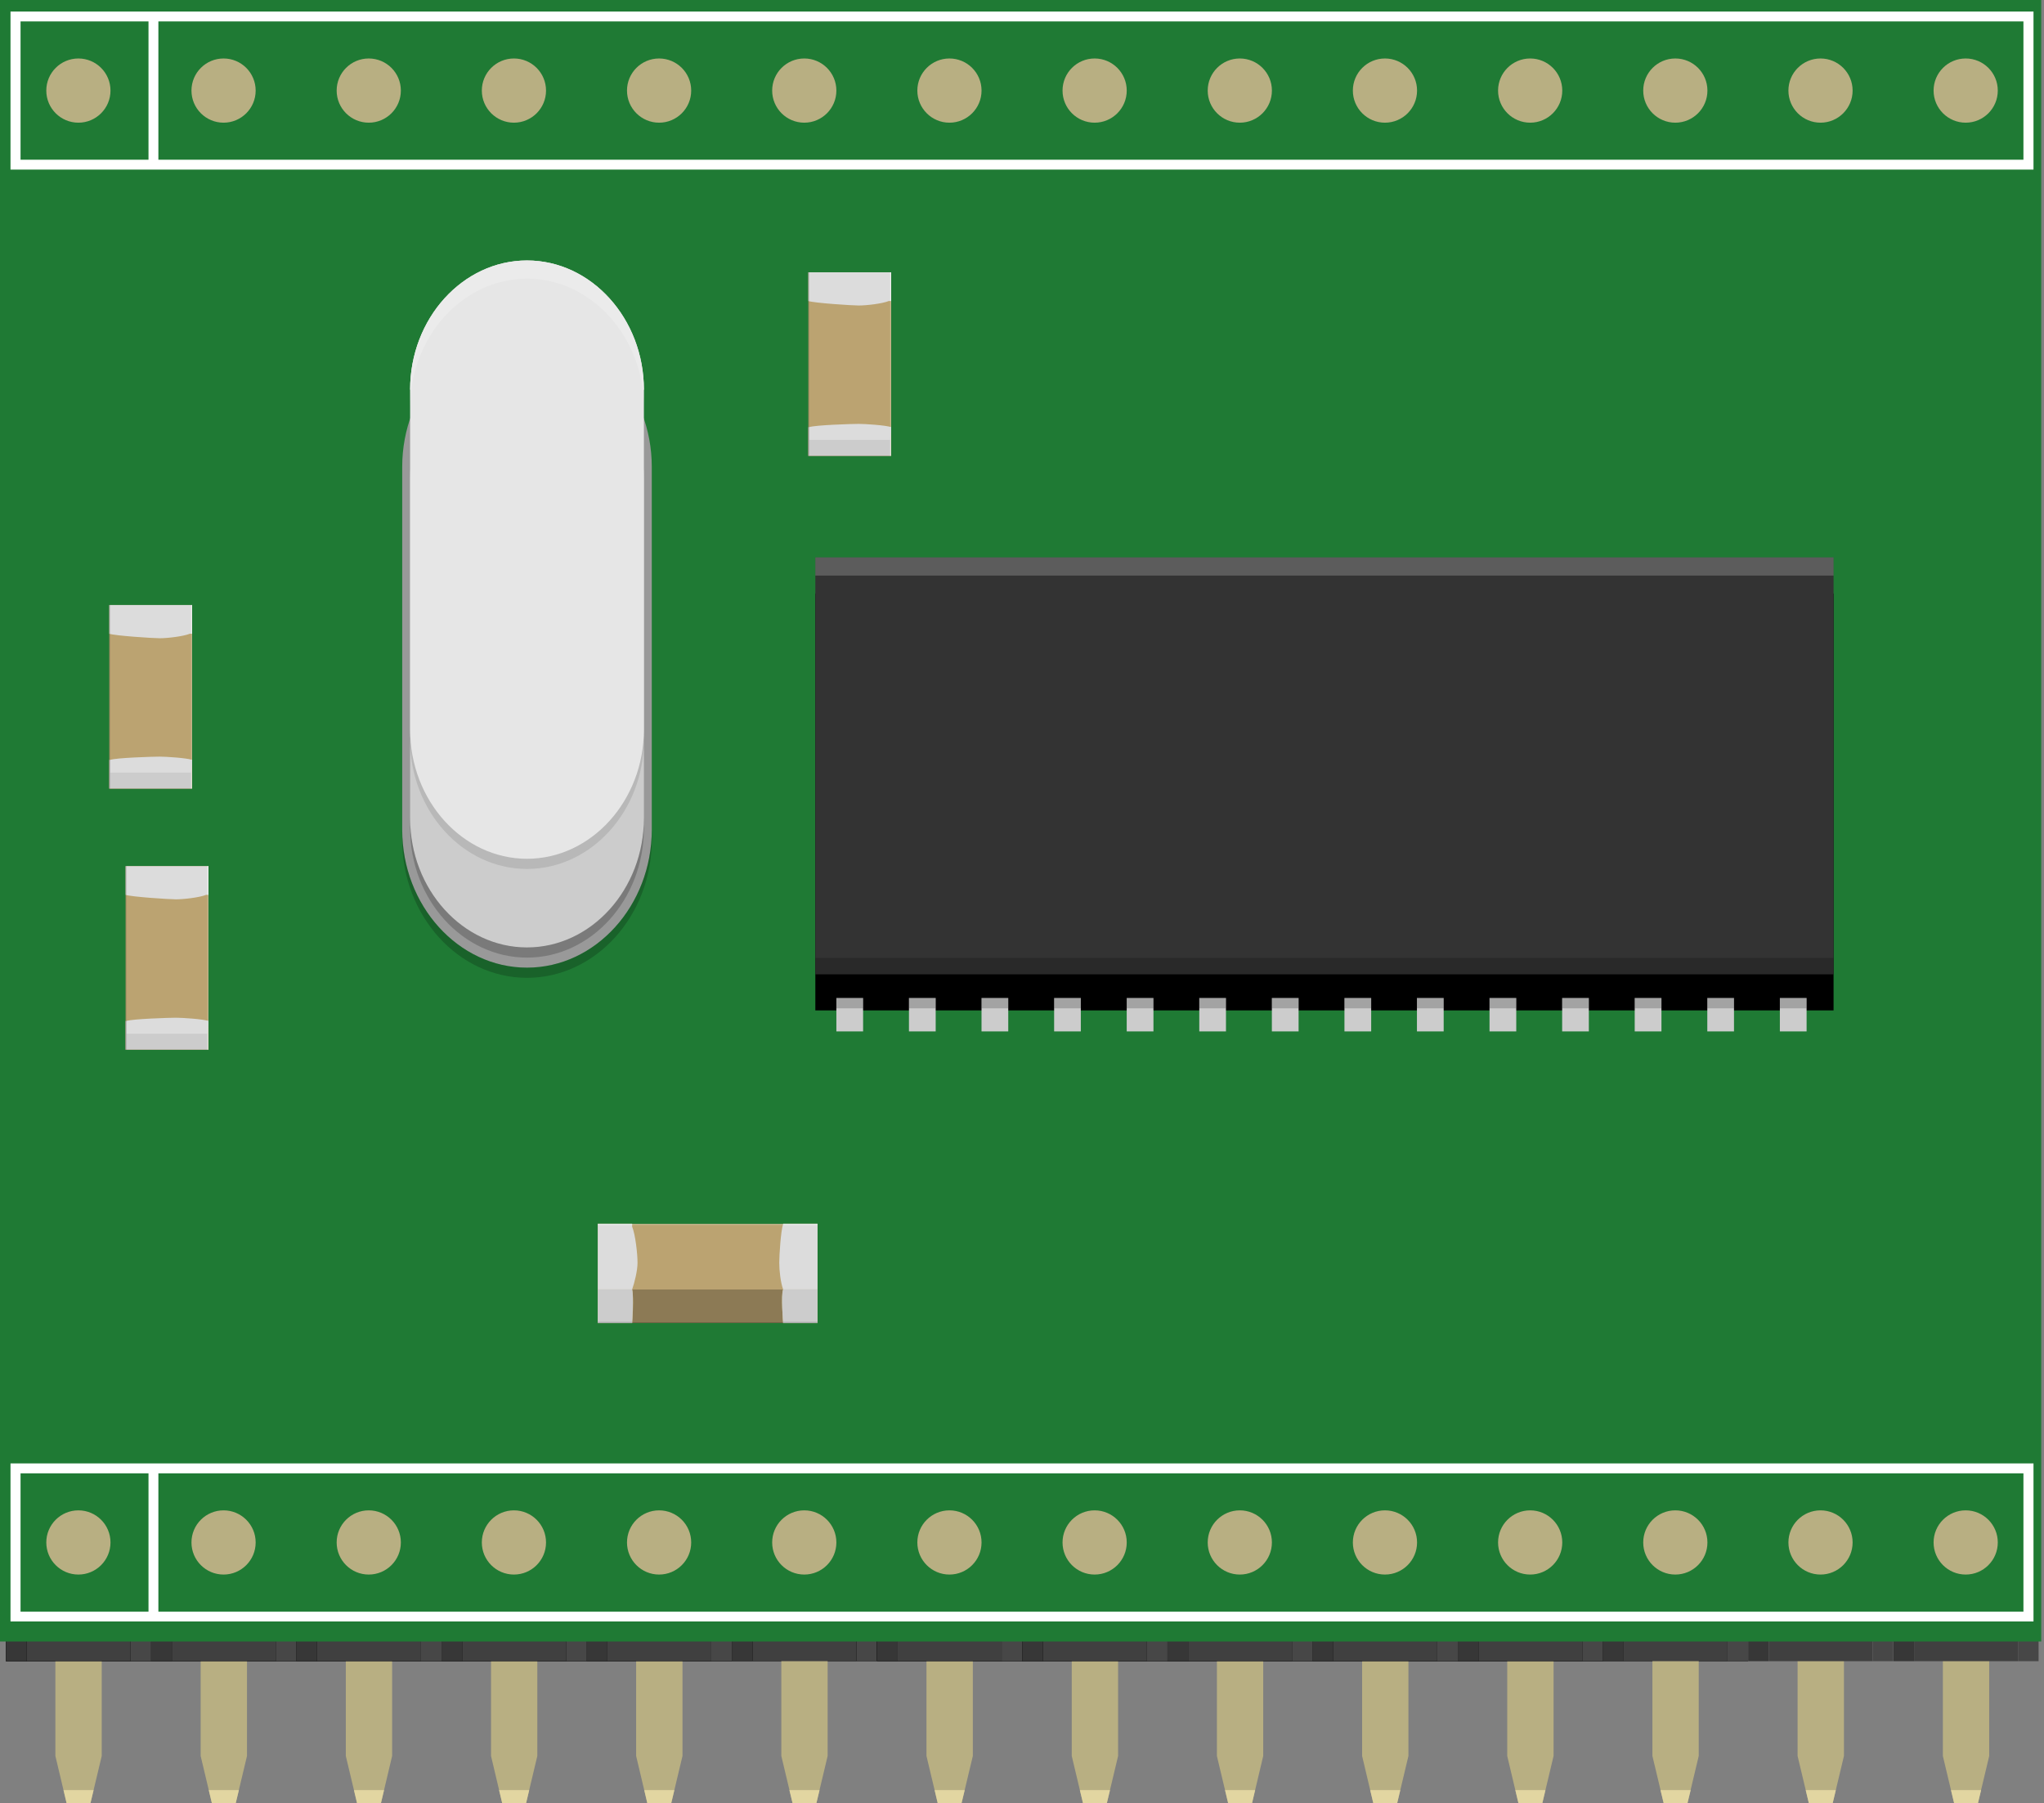 <?xml version="1.0" encoding="utf-8"?>
<!-- Generator: Adobe Illustrator 15.1.0, SVG Export Plug-In . SVG Version: 6.00 Build 0)  -->
<!DOCTYPE svg PUBLIC "-//W3C//DTD SVG 1.1//EN" "http://www.w3.org/Graphics/SVG/1.1/DTD/svg11.dtd">
<svg version="1.1" id="Ebene_1" xmlns:svg="http://www.w3.org/2000/svg"
	 xmlns="http://www.w3.org/2000/svg" xmlns:xlink="http://www.w3.org/1999/xlink" x="0px" y="0px" width="101.375px"
	 height="89.427px" viewBox="0 0 101.375 89.427" enable-background="new 0 0 101.375 89.427" xml:space="preserve">
<rect x="0" y="0" width="101.375" height="89.427" fill="#808080" stroke="none"/>
<polyline points="0.295,82.381 43.499,82.381 43.499,78.688 0.295,78.688 "/>
<polygon fill="#B8AF82" points="33.849,87.08 33.29,89.426 32.106,89.426 31.55,87.08 31.55,80.949 33.849,80.949 "/>
<polygon fill="#E2D6A1" points="33.29,89.426 33.446,88.771 31.952,88.771 32.106,89.426 "/>
<polygon fill="#B8AF82" points="26.649,87.08 26.091,89.426 24.909,89.426 24.353,87.08 24.353,80.949 26.649,80.949 "/>
<polygon fill="#E2D6A1" points="26.091,89.426 26.247,88.771 24.753,88.771 24.909,89.426 "/>
<polygon fill="#B8AF82" points="19.448,87.081 18.892,89.427 17.71,89.427 17.151,87.081 17.151,80.949 19.448,80.949 "/>
<polygon fill="#E2D6A1" points="18.892,89.427 19.048,88.771 17.554,88.771 17.71,89.427 "/>
<polygon fill="#B8AF82" points="12.25,87.081 11.69,89.427 10.51,89.427 9.952,87.081 9.952,80.949 12.25,80.949 "/>
<polygon fill="#E2D6A1" points="11.69,89.427 11.848,88.771 10.354,88.771 10.51,89.427 "/>
<polygon fill="#B8AF82" points="5.045,87.081 4.485,89.427 3.305,89.427 2.747,87.081 2.747,80.949 5.045,80.949 "/>
<polygon fill="#E2D6A1" points="4.485,89.427 4.643,88.771 3.149,88.771 3.305,89.427 "/>
<polygon points="0.295,78.688 0.295,82.381 36.3,82.381 36.3,78.688 "/>
<rect x="8.524" y="78.688" fill="#404040" width="5.154" height="3.692"/>
<polygon fill="#474747" points="13.678,82.381 14.7,82.381 14.7,78.688 13.678,78.688 "/>
<polygon fill="#373737" points="8.524,78.688 7.5,78.688 7.5,82.381 8.524,82.381 "/>
<rect x="30.122" y="78.688" fill="#404040" width="5.154" height="3.692"/>
<polygon fill="#474747" points="35.276,82.381 36.3,82.381 36.3,78.688 35.276,78.688 "/>
<polygon fill="#373737" points="30.122,78.688 29.101,78.688 29.101,82.381 30.122,82.381 "/>
<polygon fill="#B8AF82" points="41.048,87.08 40.489,89.426 39.31,89.426 38.751,87.08 38.751,80.949 41.048,80.949 "/>
<polygon fill="#E2D6A1" points="40.489,89.426 40.647,88.771 39.151,88.771 39.31,89.426 "/>
<rect x="37.323" y="78.688" fill="#404040" width="5.152" height="3.692"/>
<polygon fill="#474747" points="42.478,82.381 43.499,82.381 43.499,78.688 42.478,78.688 "/>
<polygon fill="#373737" points="37.323,78.688 36.3,78.688 36.3,82.381 37.323,82.381 "/>
<rect x="22.923" y="78.688" fill="#404040" width="5.154" height="3.692"/>
<polygon fill="#474747" points="28.077,82.381 29.101,82.381 29.101,78.688 28.077,78.688 "/>
<polygon fill="#373737" points="22.923,78.688 21.899,78.688 21.899,82.381 22.923,82.381 "/>
<rect x="15.723" y="78.688" fill="#404040" width="5.155" height="3.692"/>
<polygon fill="#474747" points="20.878,82.381 21.899,82.381 21.899,78.688 20.878,78.688 "/>
<polygon fill="#373737" points="15.723,78.688 14.7,78.688 14.7,82.381 15.723,82.381 "/>
<rect x="1.319" y="78.688" fill="#404040" width="5.153" height="3.692"/>
<polygon fill="#474747" points="6.473,82.381 7.495,82.381 7.495,78.688 6.473,78.688 "/>
<polygon fill="#373737" points="1.319,78.688 0.295,78.688 0.295,82.381 1.319,82.381 "/>
<polyline points="43.499,82.381 86.702,82.381 86.702,78.688 43.499,78.688 "/>
<polygon fill="#B8AF82" points="77.052,87.08 76.493,89.426 75.31,89.426 74.753,87.08 74.753,80.949 77.052,80.949 "/>
<polygon fill="#E2D6A1" points="76.493,89.426 76.649,88.771 75.155,88.771 75.31,89.426 "/>
<polygon fill="#B8AF82" points="69.853,87.08 69.294,89.426 68.112,89.426 67.556,87.08 67.556,80.949 69.853,80.949 "/>
<polygon fill="#E2D6A1" points="69.294,89.426 69.45,88.771 67.956,88.771 68.112,89.426 "/>
<polygon fill="#B8AF82" points="62.651,87.081 62.095,89.427 60.913,89.427 60.354,87.081 60.354,80.949 62.651,80.949 "/>
<polygon fill="#E2D6A1" points="62.095,89.427 62.251,88.771 60.757,88.771 60.913,89.427 "/>
<polygon fill="#B8AF82" points="55.454,87.081 54.894,89.427 53.714,89.427 53.155,87.081 53.155,80.949 55.454,80.949 "/>
<polygon fill="#E2D6A1" points="54.894,89.427 55.052,88.771 53.558,88.771 53.714,89.427 "/>
<polygon fill="#B8AF82" points="48.249,87.081 47.688,89.427 46.509,89.427 45.95,87.081 45.95,80.949 48.249,80.949 "/>
<polygon fill="#E2D6A1" points="47.688,89.427 47.847,88.771 46.353,88.771 46.509,89.427 "/>
<polygon points="43.499,78.688 43.499,82.381 79.503,82.381 79.503,78.688 "/>
<rect x="51.728" y="78.688" fill="#404040" width="5.154" height="3.692"/>
<polygon fill="#474747" points="56.882,82.381 57.903,82.381 57.903,78.688 56.882,78.688 "/>
<polygon fill="#373737" points="51.728,78.688 50.704,78.688 50.704,82.381 51.728,82.381 "/>
<rect x="73.325" y="78.688" fill="#404040" width="5.154" height="3.692"/>
<polygon fill="#474747" points="78.479,82.381 79.503,82.381 79.503,78.688 78.479,78.688 "/>
<polygon fill="#373737" points="73.325,78.688 72.304,78.688 72.304,82.381 73.325,82.381 "/>
<polygon fill="#B8AF82" points="84.251,87.08 83.692,89.426 82.513,89.426 81.954,87.08 81.954,80.949 84.251,80.949 "/>
<polygon fill="#E2D6A1" points="83.692,89.426 83.851,88.771 82.354,88.771 82.513,89.426 "/>
<rect x="80.526" y="78.688" fill="#404040" width="5.152" height="3.692"/>
<polygon fill="#474747" points="85.681,82.381 86.702,82.381 86.702,78.688 85.681,78.688 "/>
<polygon fill="#373737" points="80.526,78.688 79.503,78.688 79.503,82.381 80.526,82.381 "/>
<rect x="66.126" y="78.688" fill="#404040" width="5.154" height="3.692"/>
<polygon fill="#474747" points="71.28,82.381 72.304,82.381 72.304,78.688 71.28,78.688 "/>
<polygon fill="#373737" points="66.126,78.688 65.103,78.688 65.103,82.381 66.126,82.381 "/>
<rect x="58.927" y="78.688" fill="#404040" width="5.154" height="3.692"/>
<polygon fill="#474747" points="64.081,82.381 65.103,82.381 65.103,78.688 64.081,78.688 "/>
<polygon fill="#373737" points="58.927,78.688 57.903,78.688 57.903,82.381 58.927,82.381 "/>
<rect x="44.522" y="78.688" fill="#404040" width="5.153" height="3.692"/>
<polygon fill="#474747" points="49.677,82.381 50.698,82.381 50.698,78.688 49.677,78.688 "/>
<polygon fill="#373737" points="44.522,78.688 43.499,78.688 43.499,82.381 44.522,82.381 "/>
<polygon fill="#B8AF82" points="98.658,87.081 98.098,89.427 96.918,89.427 96.359,87.081 96.359,80.949 98.658,80.949 "/>
<polygon fill="#E2D6A1" points="98.098,89.427 98.256,88.771 96.762,88.771 96.918,89.427 "/>
<polygon fill="#B8AF82" points="91.453,87.081 90.893,89.427 89.713,89.427 89.154,87.081 89.154,80.949 91.453,80.949 "/>
<polygon fill="#E2D6A1" points="90.893,89.427 91.051,88.771 89.557,88.771 89.713,89.427 "/>
<rect x="94.932" y="78.688" fill="#404040" width="5.154" height="3.692"/>
<polygon fill="#474747" points="100.086,82.381 101.107,82.381 101.107,78.688 100.086,78.688 "/>
<polygon fill="#373737" points="94.932,78.688 93.908,78.688 93.908,82.381 94.932,82.381 "/>
<rect x="87.727" y="78.688" fill="#404040" width="5.153" height="3.692"/>
<polygon fill="#474747" points="92.881,82.381 93.902,82.381 93.902,78.688 92.881,78.688 "/>
<polygon fill="#373737" points="87.727,78.688 86.703,78.688 86.703,82.381 87.727,82.381 "/>
<g>
	<g id="breadboard">
		<g>
			<g>
				<path fill="#1F7A34" d="M0,81.404V0h101.238v81.404H0z"/>
			</g>
		</g>
	</g>
	<g>
		<g>
			<rect x="40.438" y="29.432" width="50.5" height="20.675"/>
		</g>
	</g>
	<g>
		<g>
			<rect x="40.438" y="27.641" fill="#333333" width="50.5" height="20.675"/>
			<rect x="40.438" y="47.503" opacity="0.2" width="50.5" height="0.813"/>
		</g>
	</g>
	<g>
		<g>
			<path fill="#999999" d="M26.137,16.311c3.404,0,6.189,3.077,6.189,6.841v17.995c0,3.761-2.785,6.84-6.189,6.84
				c-3.403,0-6.189-3.077-6.189-6.84V23.151C19.948,19.388,22.734,16.311,26.137,16.311z"/>
		</g>
	</g>
	<g>
		<g>
			<path fill="#CCCCCC" d="M26.137,17.313c3.189,0,5.798,2.882,5.798,6.408v16.856c0,3.523-2.609,6.407-5.798,6.407
				c-3.188,0-5.797-2.883-5.797-6.407V23.72C20.34,20.195,22.949,17.313,26.137,17.313z"/>
		</g>
	</g>
	<g>
		<g>
			<path fill="#E6E6E6" d="M26.137,12.917c3.189,0,5.798,2.882,5.798,6.408v16.856c0,3.523-2.609,6.407-5.798,6.407
				c-3.188,0-5.797-2.883-5.797-6.407V19.324C20.34,15.799,22.949,12.917,26.137,12.917z"/>
			<line fill="#333333" x1="40.438" y1="27.641" x2="90.938" y2="27.641"/>
			<path fill="#E6E6E6" d="M20.34,19.324c0-3.525,2.609-6.407,5.797-6.407c3.189,0,5.798,2.882,5.798,6.408"/>
		</g>
	</g>
	<g>
		<g>
			<path fill="#FFFFFF" d="M100.854,0.573V8.41H0.521V0.573H100.854z M100.355,7.921V1.063H1.019v6.857H100.355z"/>
		</g>
	</g>
	<g>
		<g>
			<rect x="7.365" y="0.818" fill="#FFFFFF" width="0.49" height="7.348"/>
		</g>
	</g>
	<g>
		<g>
			<g>
				<circle fill="#B8AF82" cx="97.491" cy="4.492" r="1.592"/>
			</g>
		</g>
		<g>
			<g>
				<circle fill="#B8AF82" cx="90.291" cy="4.492" r="1.592"/>
			</g>
		</g>
		<g>
			<g>
				<circle fill="#B8AF82" cx="83.09" cy="4.492" r="1.592"/>
			</g>
		</g>
		<g>
			<g>
				<circle fill="#B8AF82" cx="75.891" cy="4.492" r="1.592"/>
			</g>
		</g>
		<g>
			<g>
				<circle fill="#B8AF82" cx="68.689" cy="4.492" r="1.592"/>
			</g>
		</g>
		<g>
			<g>
				<circle fill="#B8AF82" cx="61.49" cy="4.492" r="1.592"/>
			</g>
		</g>
		<g>
			<g>
				<circle fill="#B8AF82" cx="54.29" cy="4.492" r="1.592"/>
			</g>
		</g>
		<g>
			<g>
				<circle fill="#B8AF82" cx="47.089" cy="4.492" r="1.592"/>
			</g>
		</g>
		<g>
			<g>
				<circle fill="#B8AF82" cx="39.889" cy="4.492" r="1.592"/>
			</g>
		</g>
		<g>
			<g>
				<circle fill="#B8AF82" cx="32.689" cy="4.492" r="1.592"/>
			</g>
		</g>
		<g>
			<g>
				<circle fill="#B8AF82" cx="25.489" cy="4.492" r="1.592"/>
			</g>
		</g>
		<g>
			<g>
				<circle fill="#B8AF82" cx="18.289" cy="4.492" r="1.592"/>
			</g>
		</g>
		<g>
			<g>
				<circle fill="#B8AF82" cx="11.088" cy="4.492" r="1.592"/>
			</g>
		</g>
		<g>
			<g>
				<circle fill="#B8AF82" cx="3.888" cy="4.492" r="1.592"/>
			</g>
		</g>
	</g>
	<g>
		<g>
			<path fill="#FFFFFF" d="M100.854,72.572v7.838H0.521v-7.838H100.854z M100.355,79.922v-6.858H1.019v6.858H100.355z"/>
		</g>
	</g>
	<g>
		<g>
			<rect x="7.365" y="72.818" fill="#FFFFFF" width="0.49" height="7.348"/>
		</g>
	</g>
	<g>
		<g>
			<g>
				<circle fill="#B8AF82" cx="97.491" cy="76.492" r="1.592"/>
			</g>
		</g>
		<g>
			<g>
				<circle fill="#B8AF82" cx="90.291" cy="76.492" r="1.592"/>
			</g>
		</g>
		<g>
			<g>
				<circle fill="#B8AF82" cx="83.09" cy="76.492" r="1.592"/>
			</g>
		</g>
		<g>
			<g>
				<circle fill="#B8AF82" cx="75.891" cy="76.492" r="1.592"/>
			</g>
		</g>
		<g>
			<g>
				<circle fill="#B8AF82" cx="68.689" cy="76.492" r="1.592"/>
			</g>
		</g>
		<g>
			<g>
				<circle fill="#B8AF82" cx="61.49" cy="76.492" r="1.592"/>
			</g>
		</g>
		<g>
			<g>
				<circle fill="#B8AF82" cx="54.29" cy="76.492" r="1.592"/>
			</g>
		</g>
		<g>
			<g>
				<circle fill="#B8AF82" cx="47.089" cy="76.492" r="1.592"/>
			</g>
		</g>
		<g>
			<g>
				<circle fill="#B8AF82" cx="39.889" cy="76.492" r="1.592"/>
			</g>
		</g>
		<g>
			<g>
				<circle fill="#B8AF82" cx="32.689" cy="76.492" r="1.592"/>
			</g>
		</g>
		<g>
			<g>
				<circle fill="#B8AF82" cx="25.489" cy="76.492" r="1.592"/>
			</g>
		</g>
		<g>
			<g>
				<circle fill="#B8AF82" cx="18.289" cy="76.492" r="1.592"/>
			</g>
		</g>
		<g>
			<g>
				<circle fill="#B8AF82" cx="11.088" cy="76.492" r="1.592"/>
			</g>
		</g>
		<g>
			<g>
				<circle fill="#B8AF82" cx="3.888" cy="76.492" r="1.592"/>
			</g>
		</g>
	</g>
</g>
<g>
	<rect x="66.68" y="49.492" fill="#CCCCCC" width="1.326" height="1.657"/>
	<rect x="63.08" y="49.492" fill="#CCCCCC" width="1.326" height="1.657"/>
	<rect x="59.48" y="49.492" fill="#CCCCCC" width="1.324" height="1.657"/>
	<rect x="55.881" y="49.492" fill="#CCCCCC" width="1.326" height="1.657"/>
	<rect x="52.281" y="49.492" fill="#CCCCCC" width="1.324" height="1.657"/>
	<rect x="48.68" y="49.492" fill="#CCCCCC" width="1.326" height="1.657"/>
	<rect x="45.081" y="49.492" fill="#CCCCCC" width="1.326" height="1.657"/>
	<rect x="41.481" y="49.492" fill="#CCCCCC" width="1.326" height="1.657"/>
	<rect x="66.68" y="49.492" opacity="0.2" width="1.326" height="0.513"/>
	<rect x="63.08" y="49.492" opacity="0.2" width="1.326" height="0.513"/>
	<rect x="59.48" y="49.492" opacity="0.2" width="1.324" height="0.513"/>
	<rect x="55.881" y="49.492" opacity="0.2" width="1.326" height="0.513"/>
	<rect x="52.281" y="49.492" opacity="0.2" width="1.324" height="0.513"/>
	<rect x="48.68" y="49.492" opacity="0.2" width="1.326" height="0.513"/>
	<rect x="45.081" y="49.492" opacity="0.2" width="1.326" height="0.513"/>
	<rect x="41.481" y="49.492" opacity="0.2" width="1.326" height="0.513"/>
	<rect x="88.275" y="49.492" fill="#CCCCCC" width="1.326" height="1.657"/>
	<rect x="84.676" y="49.492" fill="#CCCCCC" width="1.324" height="1.657"/>
	<rect x="81.076" y="49.492" fill="#CCCCCC" width="1.326" height="1.657"/>
	<rect x="77.477" y="49.492" fill="#CCCCCC" width="1.324" height="1.657"/>
	<rect x="73.875" y="49.492" fill="#CCCCCC" width="1.326" height="1.657"/>
	<rect x="70.275" y="49.492" fill="#CCCCCC" width="1.326" height="1.657"/>
	<rect x="88.275" y="49.492" opacity="0.2" width="1.326" height="0.513"/>
	<rect x="84.676" y="49.492" opacity="0.2" width="1.324" height="0.513"/>
	<rect x="81.076" y="49.492" opacity="0.2" width="1.326" height="0.513"/>
	<rect x="77.477" y="49.492" opacity="0.2" width="1.324" height="0.513"/>
	<rect x="73.875" y="49.492" opacity="0.2" width="1.326" height="0.513"/>
	<rect x="70.275" y="49.492" opacity="0.2" width="1.326" height="0.513"/>
</g>
<g id="icon">
	<g transform="translate(100,182.285)">
		<g>
			<g>
				<rect x="-70.352" y="-121.59" fill="#BBA371" width="10.896" height="4.151"/>
				<rect x="-70.352" y="-118.338" fill="#8C7A55" width="10.896" height="1.665"/>
				<rect x="-70.352" y="-116.716" opacity="0.2" enable-background="new    " width="10.896" height="0.039"/>
				<rect x="-70.352" y="-121.59" opacity="0.2" fill="#FFFFFF" enable-background="new    " width="10.896" height="0.059"/>
			</g>
			<g>
				<path fill="#DCDCDC" d="M-61.032-121.59L-61.032-121.59L-61.032-121.59h-0.127l0,0c-0.115,0.328-0.193,1.56-0.193,1.926
					c0,0.383,0.067,0.985,0.193,1.323l0,0l0,0h1.706v-3.249H-61.032z"/>
				<path fill="#DCDCDC" d="M-68.648-121.453v-0.137h-1.704v3.249h1.704c0.122-0.345,0.267-0.937,0.267-1.323
					C-68.381-120.117-68.487-121.06-68.648-121.453z"/>
				<path fill="#D1C690" d="M-68.648-116.673h-1.704v-1.665h1.704C-68.543-117.926-68.648-116.673-68.648-116.673z"/>
				<path fill="#CCCCCC" d="M-68.648-116.673h-1.704v-1.665h1.704C-68.566-118.021-68.648-116.673-68.648-116.673z"/>
				<rect x="-70.352" y="-116.733" opacity="0.15" enable-background="new    " width="1.704" height="0.06"/>
				<rect x="-70.352" y="-121.59" opacity="0.5" fill="#FFFFFF" enable-background="new    " width="1.704" height="0.059"/>
				<path fill="#D1C690" d="M-59.454-116.673h-1.706c0,0-0.118-1.449,0-1.665h1.706V-116.673z"/>
				<path fill="#CCCCCC" d="M-59.454-116.673h-1.706c0,0-0.115-1.366,0-1.665h1.706V-116.673z"/>
				<rect x="-61.16" y="-116.733" opacity="0.15" enable-background="new    " width="1.706" height="0.06"/>
				<rect x="-61.16" y="-121.59" opacity="0.5" fill="#FFFFFF" enable-background="new    " width="1.706" height="0.059"/>
				<line fill="none" x1="-69.309" y1="-116.673" x2="-69.309" y2="-116.673"/>
			</g>
		</g>
	</g>
</g>
<g id="icon_1_">
	<g transform="translate(100,182.285)">
		<g>
			<g>
				<rect x="-93.771" y="-139.333" fill="#BBA371" width="4.108" height="9.103"/>
				<rect x="-93.771" y="-131.654" fill="#8C7A55" width="4.059" height="1.424"/>
				<rect x="-93.767" y="-139.333" opacity="0.2" enable-background="new    " width="0.033" height="9.103"/>
				<rect x="-89.711" y="-139.333" opacity="0.2" fill="#FFFFFF" enable-background="new    " width="0.049" height="9.103"/>
			</g>
			<g>
				<path fill="#DCDCDC" d="M-89.776-137.909h0.114v-1.424h-4.108l0.001,1.424c0.288,0.101,2.175,0.223,2.499,0.223
					C-90.893-137.687-90.105-137.775-89.776-137.909z"/>
				<rect x="-93.77" y="-139.333" opacity="0.15" enable-background="new    " width="0.05" height="1.424"/>
				<path fill="#CCCCCC" d="M-93.771-130.231v-1.424c0,0,3.351-0.097,4.083,0v1.424H-93.771z"/>
				<rect x="-89.711" y="-139.333" opacity="0.5" fill="#FFFFFF" enable-background="new    " width="0.049" height="1.424"/>
				<rect x="-93.77" y="-131.654" opacity="0.15" enable-background="new    " width="0.05" height="1.424"/>
				<rect x="-89.711" y="-131.654" opacity="0.5" fill="#FFFFFF" enable-background="new    " width="0.049" height="1.424"/>
				<line fill="none" x1="-93.77" y1="-138.462" x2="-93.77" y2="-138.462"/>
				<path fill="#DCDCDC" d="M-89.662-131.548L-89.662-131.548L-89.662-131.548v-0.106l0,0c-0.274-0.097-1.303-0.161-1.609-0.161
					c-0.32,0-2.167,0.056-2.449,0.161v0.631h4.008L-89.662-131.548z"/>
			</g>
		</g>
	</g>
</g>
<g id="icon_3_">
	<g transform="translate(100,182.285)">
		<g>
			<g>
				<rect x="-59.91" y="-168.782" fill="#BBA371" width="4.108" height="9.103"/>
				<rect x="-59.91" y="-161.103" fill="#8C7A55" width="4.059" height="1.424"/>
				<rect x="-59.906" y="-168.782" opacity="0.2" enable-background="new    " width="0.033" height="9.103"/>
				<rect x="-55.851" y="-168.782" opacity="0.2" fill="#FFFFFF" enable-background="new    " width="0.049" height="9.103"/>
			</g>
			<g>
				<path fill="#DCDCDC" d="M-55.916-167.358h0.114v-1.424h-4.108l0.001,1.424c0.288,0.101,2.175,0.223,2.499,0.223
					C-57.032-167.135-56.245-167.224-55.916-167.358z"/>
				<rect x="-59.909" y="-168.782" opacity="0.15" enable-background="new    " width="0.05" height="1.424"/>
				<path fill="#CCCCCC" d="M-59.91-159.679v-1.424c0,0,3.351-0.097,4.083,0v1.424H-59.91z"/>
				<rect x="-55.851" y="-168.782" opacity="0.5" fill="#FFFFFF" enable-background="new    " width="0.049" height="1.424"/>
				<rect x="-59.909" y="-161.103" opacity="0.15" enable-background="new    " width="0.05" height="1.424"/>
				<rect x="-55.851" y="-161.103" opacity="0.5" fill="#FFFFFF" enable-background="new    " width="0.049" height="1.424"/>
				<line fill="none" x1="-59.909" y1="-167.911" x2="-59.909" y2="-167.911"/>
				<path fill="#DCDCDC" d="M-55.802-160.997L-55.802-160.997L-55.802-160.997v-0.106l0,0c-0.274-0.097-1.303-0.161-1.609-0.161
					c-0.32,0-2.167,0.056-2.449,0.161v0.631h4.008L-55.802-160.997z"/>
			</g>
		</g>
	</g>
</g>
<g id="icon_2_">
	<g transform="translate(100,182.285)">
		<g>
			<g>
				<rect x="-94.581" y="-152.281" fill="#BBA371" width="4.108" height="9.103"/>
				<rect x="-94.581" y="-144.602" fill="#8C7A55" width="4.059" height="1.424"/>
				<rect x="-94.577" y="-152.281" opacity="0.2" enable-background="new    " width="0.033" height="9.103"/>
				<rect x="-90.521" y="-152.281" opacity="0.2" fill="#FFFFFF" enable-background="new    " width="0.049" height="9.103"/>
			</g>
			<g>
				<path fill="#DCDCDC" d="M-90.586-150.857h0.114v-1.424h-4.108l0.001,1.424c0.288,0.101,2.175,0.223,2.499,0.223
					C-91.703-150.634-90.916-150.723-90.586-150.857z"/>
				<rect x="-94.58" y="-152.281" opacity="0.15" enable-background="new    " width="0.05" height="1.424"/>
				<path fill="#CCCCCC" d="M-94.581-143.178v-1.424c0,0,3.351-0.097,4.083,0v1.424H-94.581z"/>
				<rect x="-90.521" y="-152.281" opacity="0.5" fill="#FFFFFF" enable-background="new    " width="0.049" height="1.424"/>
				<rect x="-94.58" y="-144.602" opacity="0.15" enable-background="new    " width="0.05" height="1.424"/>
				<rect x="-90.521" y="-144.602" opacity="0.5" fill="#FFFFFF" enable-background="new    " width="0.049" height="1.424"/>
				<line fill="none" x1="-94.58" y1="-151.41" x2="-94.58" y2="-151.41"/>
				<path fill="#DCDCDC" d="M-90.472-144.496L-90.472-144.496L-90.472-144.496v-0.106l0,0c-0.274-0.097-1.303-0.161-1.609-0.161
					c-0.32,0-2.167,0.056-2.449,0.161v0.631h4.008L-90.472-144.496z"/>
			</g>
		</g>
	</g>
</g>
<rect x="40.438" y="27.641" opacity="0.2" fill="#FFFFFF" width="50.5" height="0.903"/>
<path opacity="0.2" fill="#FFFFFF" d="M31.935,20.228c0-3.526-2.609-6.408-5.798-6.408c-3.188,0-5.797,2.882-5.797,6.407v-0.903
	c0-3.525,2.609-6.407,5.797-6.407c3.189,0,5.798,2.882,5.798,6.408V20.228z"/>
<path opacity="0.2" d="M19.948,41.651c0,3.763,2.786,6.84,6.189,6.84c3.404,0,6.189-3.079,6.189-6.84v-0.504
	c0,3.761-2.785,6.84-6.189,6.84c-3.403,0-6.189-3.077-6.189-6.84V41.651z"/>
<path opacity="0.2" d="M20.34,41.082c0,3.524,2.609,6.407,5.797,6.407c3.189,0,5.798-2.884,5.798-6.407v-0.504
	c0,3.523-2.609,6.407-5.798,6.407c-3.188,0-5.797-2.883-5.797-6.407V41.082z"/>
<path opacity="0.1" d="M20.34,36.685c0,3.524,2.609,6.407,5.797,6.407c3.189,0,5.798-2.884,5.798-6.407v-0.504
	c0,3.523-2.609,6.407-5.798,6.407c-3.188,0-5.797-2.883-5.797-6.407V36.685z"/>
</svg>
